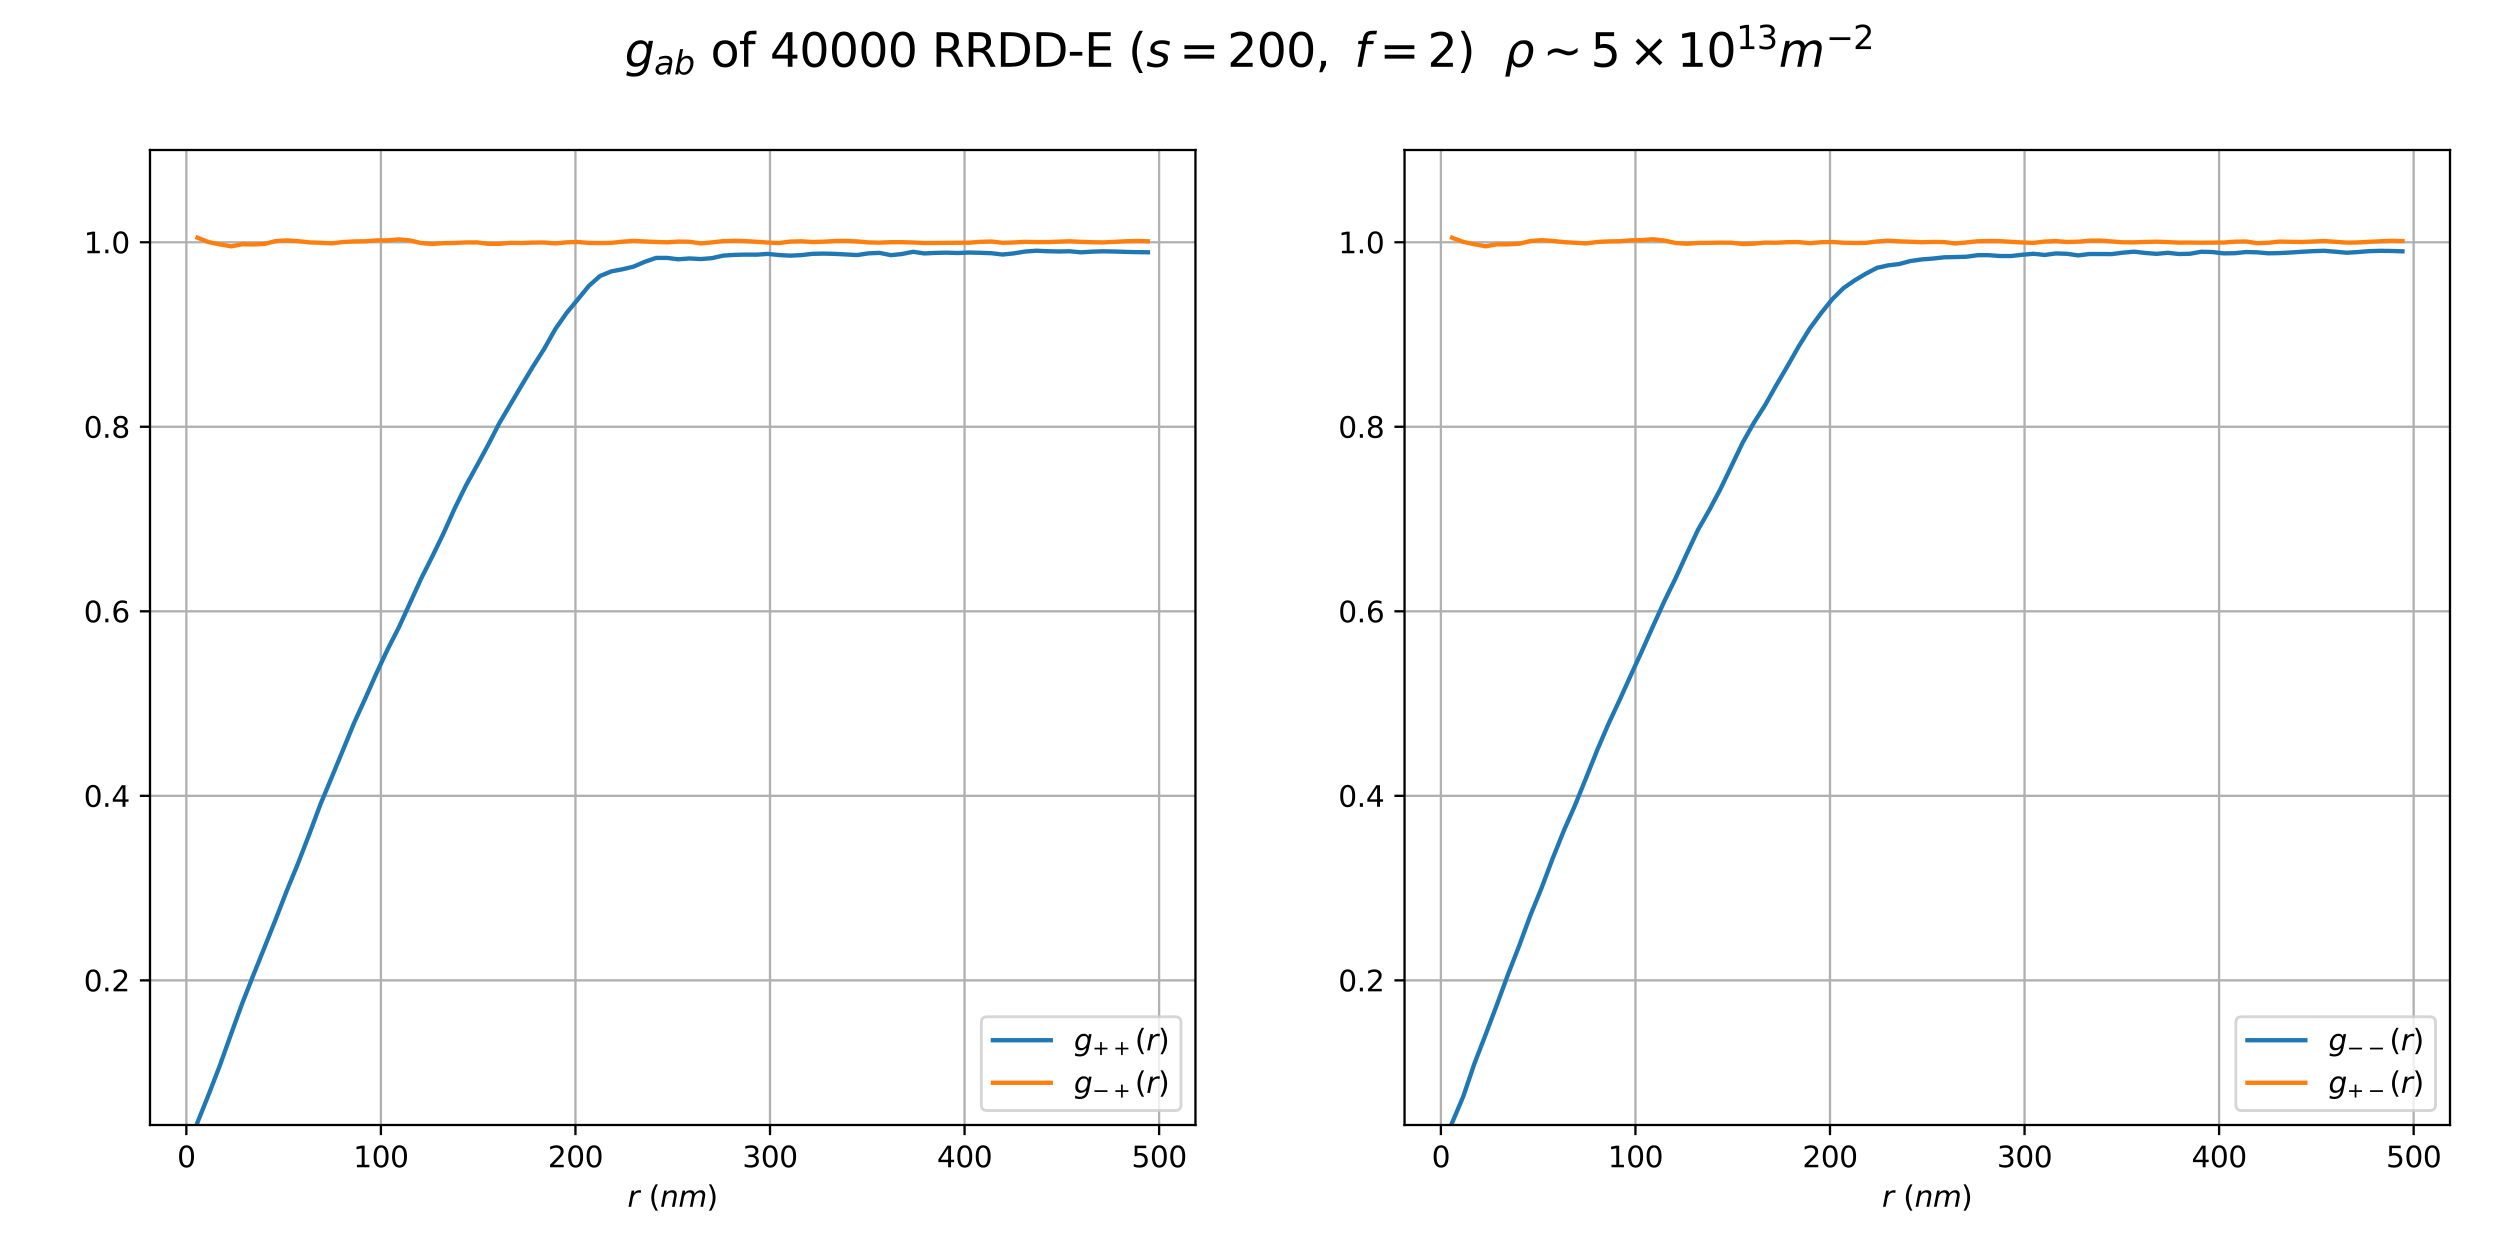 <?xml version="1.0" encoding="utf-8" standalone="no"?>
<!DOCTYPE svg PUBLIC "-//W3C//DTD SVG 1.1//EN"
  "http://www.w3.org/Graphics/SVG/1.1/DTD/svg11.dtd">
<svg height="432pt" version="1.1" viewBox="0 0 864 432" width="864pt" xmlns="http://www.w3.org/2000/svg" xmlns:xlink="http://www.w3.org/1999/xlink">
 <defs>
  <style type="text/css">*{stroke-linecap:butt;stroke-linejoin:round;}</style>
 </defs>
 <g id="figure_1">
  <g id="patch_1">
   <path d="M 0 432 
L 864 432 
L 864 0 
L 0 0 
z
" style="fill:#ffffff;"/>
  </g>
  <g id="axes_1">
   <g id="patch_2">
    <path d="M 51.84 388.8 
L 413.149 388.8 
L 413.149 51.84 
L 51.84 51.84 
z
" style="fill:#ffffff;"/>
   </g>
   <g id="matplotlib.axis_1">
    <g id="xtick_1">
     <g id="line2d_1">
      <path clip-path="url(#paebab3ffb6)" d="M 64.399 388.8 
L 64.399 51.84 
" style="fill:none;stroke:#b0b0b0;stroke-linecap:square;stroke-width:0.8;"/>
     </g>
     <g id="line2d_2">
      <defs>
       <path d="M 0 0 
L 0 3.5 
" id="m766a54a6ac" style="stroke:#000000;stroke-width:0.8;"/>
      </defs>
      <g>
       <use style="stroke:#000000;stroke-width:0.8;" x="64.399" xlink:href="#m766a54a6ac" y="388.8"/>
      </g>
     </g>
     <g id="text_1">
      <!-- 0 -->
      <g transform="translate(61.218 403.398)scale(0.1 -0.1)">
       <defs>
        <path d="M 2034 4250 
Q 1547 4250 1301 3770 
Q 1056 3291 1056 2328 
Q 1056 1369 1301 889 
Q 1547 409 2034 409 
Q 2525 409 2770 889 
Q 3016 1369 3016 2328 
Q 3016 3291 2770 3770 
Q 2525 4250 2034 4250 
z
M 2034 4750 
Q 2819 4750 3233 4129 
Q 3647 3509 3647 2328 
Q 3647 1150 3233 529 
Q 2819 -91 2034 -91 
Q 1250 -91 836 529 
Q 422 1150 422 2328 
Q 422 3509 836 4129 
Q 1250 4750 2034 4750 
z
" id="DejaVuSans-30" transform="scale(0.016)"/>
       </defs>
       <use xlink:href="#DejaVuSans-30"/>
      </g>
     </g>
    </g>
    <g id="xtick_2">
     <g id="line2d_3">
      <path clip-path="url(#paebab3ffb6)" d="M 131.637 388.8 
L 131.637 51.84 
" style="fill:none;stroke:#b0b0b0;stroke-linecap:square;stroke-width:0.8;"/>
     </g>
     <g id="line2d_4">
      <g>
       <use style="stroke:#000000;stroke-width:0.8;" x="131.637" xlink:href="#m766a54a6ac" y="388.8"/>
      </g>
     </g>
     <g id="text_2">
      <!-- 100 -->
      <g transform="translate(122.093 403.398)scale(0.1 -0.1)">
       <defs>
        <path d="M 794 531 
L 1825 531 
L 1825 4091 
L 703 3866 
L 703 4441 
L 1819 4666 
L 2450 4666 
L 2450 531 
L 3481 531 
L 3481 0 
L 794 0 
L 794 531 
z
" id="DejaVuSans-31" transform="scale(0.016)"/>
       </defs>
       <use xlink:href="#DejaVuSans-31"/>
       <use x="63.623" xlink:href="#DejaVuSans-30"/>
       <use x="127.246" xlink:href="#DejaVuSans-30"/>
      </g>
     </g>
    </g>
    <g id="xtick_3">
     <g id="line2d_5">
      <path clip-path="url(#paebab3ffb6)" d="M 198.875 388.8 
L 198.875 51.84 
" style="fill:none;stroke:#b0b0b0;stroke-linecap:square;stroke-width:0.8;"/>
     </g>
     <g id="line2d_6">
      <g>
       <use style="stroke:#000000;stroke-width:0.8;" x="198.875" xlink:href="#m766a54a6ac" y="388.8"/>
      </g>
     </g>
     <g id="text_3">
      <!-- 200 -->
      <g transform="translate(189.332 403.398)scale(0.1 -0.1)">
       <defs>
        <path d="M 1228 531 
L 3431 531 
L 3431 0 
L 469 0 
L 469 531 
Q 828 903 1448 1529 
Q 2069 2156 2228 2338 
Q 2531 2678 2651 2914 
Q 2772 3150 2772 3378 
Q 2772 3750 2511 3984 
Q 2250 4219 1831 4219 
Q 1534 4219 1204 4116 
Q 875 4013 500 3803 
L 500 4441 
Q 881 4594 1212 4672 
Q 1544 4750 1819 4750 
Q 2544 4750 2975 4387 
Q 3406 4025 3406 3419 
Q 3406 3131 3298 2873 
Q 3191 2616 2906 2266 
Q 2828 2175 2409 1742 
Q 1991 1309 1228 531 
z
" id="DejaVuSans-32" transform="scale(0.016)"/>
       </defs>
       <use xlink:href="#DejaVuSans-32"/>
       <use x="63.623" xlink:href="#DejaVuSans-30"/>
       <use x="127.246" xlink:href="#DejaVuSans-30"/>
      </g>
     </g>
    </g>
    <g id="xtick_4">
     <g id="line2d_7">
      <path clip-path="url(#paebab3ffb6)" d="M 266.114 388.8 
L 266.114 51.84 
" style="fill:none;stroke:#b0b0b0;stroke-linecap:square;stroke-width:0.8;"/>
     </g>
     <g id="line2d_8">
      <g>
       <use style="stroke:#000000;stroke-width:0.8;" x="266.114" xlink:href="#m766a54a6ac" y="388.8"/>
      </g>
     </g>
     <g id="text_4">
      <!-- 300 -->
      <g transform="translate(256.57 403.398)scale(0.1 -0.1)">
       <defs>
        <path d="M 2597 2516 
Q 3050 2419 3304 2112 
Q 3559 1806 3559 1356 
Q 3559 666 3084 287 
Q 2609 -91 1734 -91 
Q 1441 -91 1130 -33 
Q 819 25 488 141 
L 488 750 
Q 750 597 1062 519 
Q 1375 441 1716 441 
Q 2309 441 2620 675 
Q 2931 909 2931 1356 
Q 2931 1769 2642 2001 
Q 2353 2234 1838 2234 
L 1294 2234 
L 1294 2753 
L 1863 2753 
Q 2328 2753 2575 2939 
Q 2822 3125 2822 3475 
Q 2822 3834 2567 4026 
Q 2313 4219 1838 4219 
Q 1578 4219 1281 4162 
Q 984 4106 628 3988 
L 628 4550 
Q 988 4650 1302 4700 
Q 1616 4750 1894 4750 
Q 2613 4750 3031 4423 
Q 3450 4097 3450 3541 
Q 3450 3153 3228 2886 
Q 3006 2619 2597 2516 
z
" id="DejaVuSans-33" transform="scale(0.016)"/>
       </defs>
       <use xlink:href="#DejaVuSans-33"/>
       <use x="63.623" xlink:href="#DejaVuSans-30"/>
       <use x="127.246" xlink:href="#DejaVuSans-30"/>
      </g>
     </g>
    </g>
    <g id="xtick_5">
     <g id="line2d_9">
      <path clip-path="url(#paebab3ffb6)" d="M 333.352 388.8 
L 333.352 51.84 
" style="fill:none;stroke:#b0b0b0;stroke-linecap:square;stroke-width:0.8;"/>
     </g>
     <g id="line2d_10">
      <g>
       <use style="stroke:#000000;stroke-width:0.8;" x="333.352" xlink:href="#m766a54a6ac" y="388.8"/>
      </g>
     </g>
     <g id="text_5">
      <!-- 400 -->
      <g transform="translate(323.808 403.398)scale(0.1 -0.1)">
       <defs>
        <path d="M 2419 4116 
L 825 1625 
L 2419 1625 
L 2419 4116 
z
M 2253 4666 
L 3047 4666 
L 3047 1625 
L 3713 1625 
L 3713 1100 
L 3047 1100 
L 3047 0 
L 2419 0 
L 2419 1100 
L 313 1100 
L 313 1709 
L 2253 4666 
z
" id="DejaVuSans-34" transform="scale(0.016)"/>
       </defs>
       <use xlink:href="#DejaVuSans-34"/>
       <use x="63.623" xlink:href="#DejaVuSans-30"/>
       <use x="127.246" xlink:href="#DejaVuSans-30"/>
      </g>
     </g>
    </g>
    <g id="xtick_6">
     <g id="line2d_11">
      <path clip-path="url(#paebab3ffb6)" d="M 400.59 388.8 
L 400.59 51.84 
" style="fill:none;stroke:#b0b0b0;stroke-linecap:square;stroke-width:0.8;"/>
     </g>
     <g id="line2d_12">
      <g>
       <use style="stroke:#000000;stroke-width:0.8;" x="400.59" xlink:href="#m766a54a6ac" y="388.8"/>
      </g>
     </g>
     <g id="text_6">
      <!-- 500 -->
      <g transform="translate(391.046 403.398)scale(0.1 -0.1)">
       <defs>
        <path d="M 691 4666 
L 3169 4666 
L 3169 4134 
L 1269 4134 
L 1269 2991 
Q 1406 3038 1543 3061 
Q 1681 3084 1819 3084 
Q 2600 3084 3056 2656 
Q 3513 2228 3513 1497 
Q 3513 744 3044 326 
Q 2575 -91 1722 -91 
Q 1428 -91 1123 -41 
Q 819 9 494 109 
L 494 744 
Q 775 591 1075 516 
Q 1375 441 1709 441 
Q 2250 441 2565 725 
Q 2881 1009 2881 1497 
Q 2881 1984 2565 2268 
Q 2250 2553 1709 2553 
Q 1456 2553 1204 2497 
Q 953 2441 691 2322 
L 691 4666 
z
" id="DejaVuSans-35" transform="scale(0.016)"/>
       </defs>
       <use xlink:href="#DejaVuSans-35"/>
       <use x="63.623" xlink:href="#DejaVuSans-30"/>
       <use x="127.246" xlink:href="#DejaVuSans-30"/>
      </g>
     </g>
    </g>
    <g id="text_7">
     <!-- $r \ (nm)$ -->
     <g transform="translate(216.845 417.077)scale(0.1 -0.1)">
      <defs>
       <path d="M 2853 2969 
Q 2766 3016 2653 3041 
Q 2541 3066 2413 3066 
Q 1953 3066 1609 2717 
Q 1266 2369 1153 1784 
L 800 0 
L 225 0 
L 909 3500 
L 1484 3500 
L 1375 2956 
Q 1603 3259 1920 3421 
Q 2238 3584 2597 3584 
Q 2691 3584 2781 3573 
Q 2872 3563 2963 3538 
L 2853 2969 
z
" id="DejaVuSans-Oblique-72" transform="scale(0.016)"/>
       <path d="M 1984 4856 
Q 1566 4138 1362 3434 
Q 1159 2731 1159 2009 
Q 1159 1288 1364 580 
Q 1569 -128 1984 -844 
L 1484 -844 
Q 1016 -109 783 600 
Q 550 1309 550 2009 
Q 550 2706 781 3412 
Q 1013 4119 1484 4856 
L 1984 4856 
z
" id="DejaVuSans-28" transform="scale(0.016)"/>
       <path d="M 3566 2113 
L 3156 0 
L 2578 0 
L 2988 2091 
Q 3016 2238 3031 2350 
Q 3047 2463 3047 2528 
Q 3047 2791 2881 2937 
Q 2716 3084 2419 3084 
Q 1956 3084 1622 2776 
Q 1288 2469 1184 1941 
L 800 0 
L 225 0 
L 903 3500 
L 1478 3500 
L 1363 2950 
Q 1603 3253 1940 3418 
Q 2278 3584 2650 3584 
Q 3113 3584 3367 3334 
Q 3622 3084 3622 2631 
Q 3622 2519 3608 2391 
Q 3594 2263 3566 2113 
z
" id="DejaVuSans-Oblique-6e" transform="scale(0.016)"/>
       <path d="M 5747 2113 
L 5338 0 
L 4763 0 
L 5166 2094 
Q 5191 2228 5203 2325 
Q 5216 2422 5216 2491 
Q 5216 2772 5059 2928 
Q 4903 3084 4622 3084 
Q 4203 3084 3875 2770 
Q 3547 2456 3450 1953 
L 3066 0 
L 2491 0 
L 2900 2094 
Q 2925 2209 2937 2307 
Q 2950 2406 2950 2484 
Q 2950 2769 2794 2926 
Q 2638 3084 2363 3084 
Q 1938 3084 1609 2770 
Q 1281 2456 1184 1953 
L 800 0 
L 225 0 
L 909 3500 
L 1484 3500 
L 1375 2956 
Q 1609 3263 1923 3423 
Q 2238 3584 2597 3584 
Q 2978 3584 3223 3384 
Q 3469 3184 3519 2828 
Q 3781 3197 4126 3390 
Q 4472 3584 4856 3584 
Q 5306 3584 5551 3325 
Q 5797 3066 5797 2591 
Q 5797 2488 5784 2364 
Q 5772 2241 5747 2113 
z
" id="DejaVuSans-Oblique-6d" transform="scale(0.016)"/>
       <path d="M 513 4856 
L 1013 4856 
Q 1481 4119 1714 3412 
Q 1947 2706 1947 2009 
Q 1947 1309 1714 600 
Q 1481 -109 1013 -844 
L 513 -844 
Q 928 -128 1133 580 
Q 1338 1288 1338 2009 
Q 1338 2731 1133 3434 
Q 928 4138 513 4856 
z
" id="DejaVuSans-29" transform="scale(0.016)"/>
      </defs>
      <use transform="translate(0 0.125)" xlink:href="#DejaVuSans-Oblique-72"/>
      <use transform="translate(73.584 0.125)" xlink:href="#DejaVuSans-28"/>
      <use transform="translate(112.597 0.125)" xlink:href="#DejaVuSans-Oblique-6e"/>
      <use transform="translate(175.976 0.125)" xlink:href="#DejaVuSans-Oblique-6d"/>
      <use transform="translate(273.388 0.125)" xlink:href="#DejaVuSans-29"/>
     </g>
    </g>
   </g>
   <g id="matplotlib.axis_2">
    <g id="ytick_1">
     <g id="line2d_13">
      <path clip-path="url(#paebab3ffb6)" d="M 51.84 338.811 
L 413.149 338.811 
" style="fill:none;stroke:#b0b0b0;stroke-linecap:square;stroke-width:0.8;"/>
     </g>
     <g id="line2d_14">
      <defs>
       <path d="M 0 0 
L -3.5 0 
" id="md5ce9a9e9b" style="stroke:#000000;stroke-width:0.8;"/>
      </defs>
      <g>
       <use style="stroke:#000000;stroke-width:0.8;" x="51.84" xlink:href="#md5ce9a9e9b" y="338.811"/>
      </g>
     </g>
     <g id="text_8">
      <!-- 0.2 -->
      <g transform="translate(28.937 342.61)scale(0.1 -0.1)">
       <defs>
        <path d="M 684 794 
L 1344 794 
L 1344 0 
L 684 0 
L 684 794 
z
" id="DejaVuSans-2e" transform="scale(0.016)"/>
       </defs>
       <use xlink:href="#DejaVuSans-30"/>
       <use x="63.623" xlink:href="#DejaVuSans-2e"/>
       <use x="95.41" xlink:href="#DejaVuSans-32"/>
      </g>
     </g>
    </g>
    <g id="ytick_2">
     <g id="line2d_15">
      <path clip-path="url(#paebab3ffb6)" d="M 51.84 275.039 
L 413.149 275.039 
" style="fill:none;stroke:#b0b0b0;stroke-linecap:square;stroke-width:0.8;"/>
     </g>
     <g id="line2d_16">
      <g>
       <use style="stroke:#000000;stroke-width:0.8;" x="51.84" xlink:href="#md5ce9a9e9b" y="275.039"/>
      </g>
     </g>
     <g id="text_9">
      <!-- 0.4 -->
      <g transform="translate(28.937 278.839)scale(0.1 -0.1)">
       <use xlink:href="#DejaVuSans-30"/>
       <use x="63.623" xlink:href="#DejaVuSans-2e"/>
       <use x="95.41" xlink:href="#DejaVuSans-34"/>
      </g>
     </g>
    </g>
    <g id="ytick_3">
     <g id="line2d_17">
      <path clip-path="url(#paebab3ffb6)" d="M 51.84 211.268 
L 413.149 211.268 
" style="fill:none;stroke:#b0b0b0;stroke-linecap:square;stroke-width:0.8;"/>
     </g>
     <g id="line2d_18">
      <g>
       <use style="stroke:#000000;stroke-width:0.8;" x="51.84" xlink:href="#md5ce9a9e9b" y="211.268"/>
      </g>
     </g>
     <g id="text_10">
      <!-- 0.6 -->
      <g transform="translate(28.937 215.067)scale(0.1 -0.1)">
       <defs>
        <path d="M 2113 2584 
Q 1688 2584 1439 2293 
Q 1191 2003 1191 1497 
Q 1191 994 1439 701 
Q 1688 409 2113 409 
Q 2538 409 2786 701 
Q 3034 994 3034 1497 
Q 3034 2003 2786 2293 
Q 2538 2584 2113 2584 
z
M 3366 4563 
L 3366 3988 
Q 3128 4100 2886 4159 
Q 2644 4219 2406 4219 
Q 1781 4219 1451 3797 
Q 1122 3375 1075 2522 
Q 1259 2794 1537 2939 
Q 1816 3084 2150 3084 
Q 2853 3084 3261 2657 
Q 3669 2231 3669 1497 
Q 3669 778 3244 343 
Q 2819 -91 2113 -91 
Q 1303 -91 875 529 
Q 447 1150 447 2328 
Q 447 3434 972 4092 
Q 1497 4750 2381 4750 
Q 2619 4750 2861 4703 
Q 3103 4656 3366 4563 
z
" id="DejaVuSans-36" transform="scale(0.016)"/>
       </defs>
       <use xlink:href="#DejaVuSans-30"/>
       <use x="63.623" xlink:href="#DejaVuSans-2e"/>
       <use x="95.41" xlink:href="#DejaVuSans-36"/>
      </g>
     </g>
    </g>
    <g id="ytick_4">
     <g id="line2d_19">
      <path clip-path="url(#paebab3ffb6)" d="M 51.84 147.497 
L 413.149 147.497 
" style="fill:none;stroke:#b0b0b0;stroke-linecap:square;stroke-width:0.8;"/>
     </g>
     <g id="line2d_20">
      <g>
       <use style="stroke:#000000;stroke-width:0.8;" x="51.84" xlink:href="#md5ce9a9e9b" y="147.497"/>
      </g>
     </g>
     <g id="text_11">
      <!-- 0.8 -->
      <g transform="translate(28.937 151.296)scale(0.1 -0.1)">
       <defs>
        <path d="M 2034 2216 
Q 1584 2216 1326 1975 
Q 1069 1734 1069 1313 
Q 1069 891 1326 650 
Q 1584 409 2034 409 
Q 2484 409 2743 651 
Q 3003 894 3003 1313 
Q 3003 1734 2745 1975 
Q 2488 2216 2034 2216 
z
M 1403 2484 
Q 997 2584 770 2862 
Q 544 3141 544 3541 
Q 544 4100 942 4425 
Q 1341 4750 2034 4750 
Q 2731 4750 3128 4425 
Q 3525 4100 3525 3541 
Q 3525 3141 3298 2862 
Q 3072 2584 2669 2484 
Q 3125 2378 3379 2068 
Q 3634 1759 3634 1313 
Q 3634 634 3220 271 
Q 2806 -91 2034 -91 
Q 1263 -91 848 271 
Q 434 634 434 1313 
Q 434 1759 690 2068 
Q 947 2378 1403 2484 
z
M 1172 3481 
Q 1172 3119 1398 2916 
Q 1625 2713 2034 2713 
Q 2441 2713 2670 2916 
Q 2900 3119 2900 3481 
Q 2900 3844 2670 4047 
Q 2441 4250 2034 4250 
Q 1625 4250 1398 4047 
Q 1172 3844 1172 3481 
z
" id="DejaVuSans-38" transform="scale(0.016)"/>
       </defs>
       <use xlink:href="#DejaVuSans-30"/>
       <use x="63.623" xlink:href="#DejaVuSans-2e"/>
       <use x="95.41" xlink:href="#DejaVuSans-38"/>
      </g>
     </g>
    </g>
    <g id="ytick_5">
     <g id="line2d_21">
      <path clip-path="url(#paebab3ffb6)" d="M 51.84 83.726 
L 413.149 83.726 
" style="fill:none;stroke:#b0b0b0;stroke-linecap:square;stroke-width:0.8;"/>
     </g>
     <g id="line2d_22">
      <g>
       <use style="stroke:#000000;stroke-width:0.8;" x="51.84" xlink:href="#md5ce9a9e9b" y="83.726"/>
      </g>
     </g>
     <g id="text_12">
      <!-- 1.0 -->
      <g transform="translate(28.937 87.525)scale(0.1 -0.1)">
       <use xlink:href="#DejaVuSans-31"/>
       <use x="63.623" xlink:href="#DejaVuSans-2e"/>
       <use x="95.41" xlink:href="#DejaVuSans-30"/>
      </g>
     </g>
    </g>
   </g>
   <g id="line2d_23">
    <path clip-path="url(#paebab3ffb6)" d="M 68.263 387.862 
L 72.127 378.243 
L 75.992 368.218 
L 79.856 357.364 
L 83.72 346.74 
L 87.584 336.926 
L 91.449 327.328 
L 95.313 317.631 
L 99.177 307.678 
L 103.042 298.277 
L 106.906 288.241 
L 110.77 277.902 
L 114.634 268.642 
L 118.499 259.297 
L 122.363 249.878 
L 126.227 241.418 
L 130.091 232.688 
L 133.956 224.426 
L 137.82 216.869 
L 141.684 208.429 
L 145.549 199.965 
L 149.413 192.296 
L 153.277 184.331 
L 157.141 175.704 
L 161.006 167.84 
L 164.87 160.826 
L 168.734 153.699 
L 172.598 146.193 
L 176.463 139.641 
L 180.327 133.102 
L 184.191 126.672 
L 188.055 120.591 
L 191.92 113.728 
L 195.784 108.194 
L 199.648 103.531 
L 203.513 98.794 
L 207.377 95.386 
L 211.241 93.798 
L 215.105 93.062 
L 218.97 92.139 
L 222.834 90.478 
L 226.698 89.14 
L 230.562 89.138 
L 234.427 89.608 
L 238.291 89.317 
L 242.155 89.529 
L 246.019 89.222 
L 249.884 88.346 
L 253.748 88.089 
L 257.612 87.989 
L 261.477 88.015 
L 265.341 87.748 
L 269.205 88.145 
L 273.069 88.352 
L 276.934 88.165 
L 280.798 87.726 
L 284.662 87.645 
L 288.526 87.741 
L 292.391 87.94 
L 296.255 88.148 
L 300.119 87.564 
L 303.984 87.399 
L 307.848 88.182 
L 311.712 87.791 
L 315.576 87.019 
L 319.441 87.592 
L 323.305 87.402 
L 327.169 87.319 
L 331.033 87.443 
L 334.898 87.274 
L 338.762 87.367 
L 342.626 87.51 
L 346.49 87.964 
L 350.355 87.572 
L 354.219 86.938 
L 358.083 86.646 
L 361.948 86.823 
L 365.812 86.912 
L 369.676 86.84 
L 373.54 87.201 
L 377.405 86.972 
L 381.269 86.853 
L 385.133 86.926 
L 388.997 87.055 
L 392.862 87.139 
L 396.726 87.187 
" style="fill:none;stroke:#1f77b4;stroke-linecap:square;stroke-width:1.5;"/>
   </g>
   <g id="line2d_24">
    <path clip-path="url(#paebab3ffb6)" d="M 68.263 82.155 
L 72.127 83.681 
L 75.992 84.466 
L 79.856 85.136 
L 83.72 84.407 
L 87.584 84.485 
L 91.449 84.284 
L 95.313 83.325 
L 99.177 83.081 
L 103.042 83.346 
L 106.906 83.767 
L 110.77 83.892 
L 114.634 84.105 
L 118.499 83.655 
L 122.363 83.437 
L 126.227 83.384 
L 130.091 83.076 
L 133.956 83.057 
L 137.82 82.742 
L 141.684 83.089 
L 145.549 84.006 
L 149.413 84.317 
L 153.277 84.036 
L 157.141 83.959 
L 161.006 83.791 
L 164.87 83.772 
L 168.734 84.275 
L 172.598 84.268 
L 176.463 83.921 
L 180.327 83.992 
L 184.191 83.835 
L 188.055 83.798 
L 191.92 84.127 
L 195.784 83.755 
L 199.648 83.638 
L 203.513 83.947 
L 207.377 84 
L 211.241 83.934 
L 215.105 83.534 
L 218.97 83.234 
L 222.834 83.448 
L 226.698 83.623 
L 230.562 83.749 
L 234.427 83.488 
L 238.291 83.549 
L 242.155 84.123 
L 246.019 83.77 
L 249.884 83.332 
L 253.748 83.219 
L 257.612 83.316 
L 261.477 83.559 
L 265.341 83.826 
L 269.205 83.999 
L 273.069 83.493 
L 276.934 83.383 
L 280.798 83.657 
L 284.662 83.536 
L 288.526 83.285 
L 292.391 83.25 
L 296.255 83.431 
L 300.119 83.775 
L 303.984 83.857 
L 307.848 83.691 
L 311.712 83.692 
L 315.576 83.814 
L 319.441 83.981 
L 323.305 83.969 
L 327.169 83.932 
L 331.033 83.901 
L 334.898 83.873 
L 338.762 83.588 
L 342.626 83.461 
L 346.49 83.909 
L 350.355 83.792 
L 354.219 83.575 
L 358.083 83.671 
L 361.948 83.676 
L 365.812 83.515 
L 369.676 83.381 
L 373.54 83.586 
L 377.405 83.709 
L 381.269 83.781 
L 385.133 83.582 
L 388.997 83.385 
L 392.862 83.287 
L 396.726 83.386 
" style="fill:none;stroke:#ff7f0e;stroke-linecap:square;stroke-width:1.5;"/>
   </g>
   <g id="patch_3">
    <path d="M 51.84 388.8 
L 51.84 51.84 
" style="fill:none;stroke:#000000;stroke-linecap:square;stroke-linejoin:miter;stroke-width:0.8;"/>
   </g>
   <g id="patch_4">
    <path d="M 413.149 388.8 
L 413.149 51.84 
" style="fill:none;stroke:#000000;stroke-linecap:square;stroke-linejoin:miter;stroke-width:0.8;"/>
   </g>
   <g id="patch_5">
    <path d="M 51.84 388.8 
L 413.149 388.8 
" style="fill:none;stroke:#000000;stroke-linecap:square;stroke-linejoin:miter;stroke-width:0.8;"/>
   </g>
   <g id="patch_6">
    <path d="M 51.84 51.84 
L 413.149 51.84 
" style="fill:none;stroke:#000000;stroke-linecap:square;stroke-linejoin:miter;stroke-width:0.8;"/>
   </g>
   <g id="legend_1">
    <g id="patch_7">
     <path d="M 341.149 383.8 
L 406.149 383.8 
Q 408.149 383.8 408.149 381.8 
L 408.149 353.4 
Q 408.149 351.4 406.149 351.4 
L 341.149 351.4 
Q 339.149 351.4 339.149 353.4 
L 339.149 381.8 
Q 339.149 383.8 341.149 383.8 
z
" style="fill:#ffffff;opacity:0.8;stroke:#cccccc;stroke-linejoin:miter;"/>
    </g>
    <g id="line2d_25">
     <path d="M 343.149 359.5 
L 363.149 359.5 
" style="fill:none;stroke:#1f77b4;stroke-linecap:square;stroke-width:1.5;"/>
    </g>
    <g id="line2d_26"/>
    <g id="text_13">
     <!-- $g_{++}(r)$ -->
     <g transform="translate(371.149 363)scale(0.1 -0.1)">
      <defs>
       <path d="M 3816 3500 
L 3219 434 
Q 3047 -456 2561 -893 
Q 2075 -1331 1253 -1331 
Q 950 -1331 690 -1286 
Q 431 -1241 206 -1147 
L 313 -588 
Q 525 -725 762 -790 
Q 1000 -856 1269 -856 
Q 1816 -856 2167 -557 
Q 2519 -259 2631 300 
L 2681 563 
Q 2441 288 2122 144 
Q 1803 0 1434 0 
Q 903 0 598 351 
Q 294 703 294 1319 
Q 294 1803 478 2267 
Q 663 2731 997 3091 
Q 1219 3328 1514 3456 
Q 1809 3584 2131 3584 
Q 2484 3584 2746 3420 
Q 3009 3256 3138 2956 
L 3238 3500 
L 3816 3500 
z
M 2950 2216 
Q 2950 2641 2750 2872 
Q 2550 3103 2181 3103 
Q 1953 3103 1747 3012 
Q 1541 2922 1394 2759 
Q 1156 2491 1023 2127 
Q 891 1763 891 1375 
Q 891 944 1092 712 
Q 1294 481 1672 481 
Q 2219 481 2584 976 
Q 2950 1472 2950 2216 
z
" id="DejaVuSans-Oblique-67" transform="scale(0.016)"/>
       <path d="M 2944 4013 
L 2944 2272 
L 4684 2272 
L 4684 1741 
L 2944 1741 
L 2944 0 
L 2419 0 
L 2419 1741 
L 678 1741 
L 678 2272 
L 2419 2272 
L 2419 4013 
L 2944 4013 
z
" id="DejaVuSans-2b" transform="scale(0.016)"/>
      </defs>
      <use transform="translate(0 0.125)" xlink:href="#DejaVuSans-Oblique-67"/>
      <use transform="translate(63.477 -16.281)scale(0.7)" xlink:href="#DejaVuSans-2b"/>
      <use transform="translate(135.767 -16.281)scale(0.7)" xlink:href="#DejaVuSans-2b"/>
      <use transform="translate(210.791 0.125)" xlink:href="#DejaVuSans-28"/>
      <use transform="translate(249.805 0.125)" xlink:href="#DejaVuSans-Oblique-72"/>
      <use transform="translate(290.918 0.125)" xlink:href="#DejaVuSans-29"/>
     </g>
    </g>
    <g id="line2d_27">
     <path d="M 343.149 374.2 
L 363.149 374.2 
" style="fill:none;stroke:#ff7f0e;stroke-linecap:square;stroke-width:1.5;"/>
    </g>
    <g id="line2d_28"/>
    <g id="text_14">
     <!-- $g_{-+}(r)$ -->
     <g transform="translate(371.149 377.7)scale(0.1 -0.1)">
      <defs>
       <path d="M 678 2272 
L 4684 2272 
L 4684 1741 
L 678 1741 
L 678 2272 
z
" id="DejaVuSans-2212" transform="scale(0.016)"/>
      </defs>
      <use transform="translate(0 0.125)" xlink:href="#DejaVuSans-Oblique-67"/>
      <use transform="translate(63.477 -16.281)scale(0.7)" xlink:href="#DejaVuSans-2212"/>
      <use transform="translate(135.767 -16.281)scale(0.7)" xlink:href="#DejaVuSans-2b"/>
      <use transform="translate(210.791 0.125)" xlink:href="#DejaVuSans-28"/>
      <use transform="translate(249.805 0.125)" xlink:href="#DejaVuSans-Oblique-72"/>
      <use transform="translate(290.918 0.125)" xlink:href="#DejaVuSans-29"/>
     </g>
    </g>
   </g>
  </g>
  <g id="axes_2">
   <g id="patch_8">
    <path d="M 485.411 388.8 
L 846.72 388.8 
L 846.72 51.84 
L 485.411 51.84 
z
" style="fill:#ffffff;"/>
   </g>
   <g id="matplotlib.axis_3">
    <g id="xtick_7">
     <g id="line2d_29">
      <path clip-path="url(#pbbc678dd4d)" d="M 497.97 388.8 
L 497.97 51.84 
" style="fill:none;stroke:#b0b0b0;stroke-linecap:square;stroke-width:0.8;"/>
     </g>
     <g id="line2d_30">
      <g>
       <use style="stroke:#000000;stroke-width:0.8;" x="497.97" xlink:href="#m766a54a6ac" y="388.8"/>
      </g>
     </g>
     <g id="text_15">
      <!-- 0 -->
      <g transform="translate(494.789 403.398)scale(0.1 -0.1)">
       <use xlink:href="#DejaVuSans-30"/>
      </g>
     </g>
    </g>
    <g id="xtick_8">
     <g id="line2d_31">
      <path clip-path="url(#pbbc678dd4d)" d="M 565.208 388.8 
L 565.208 51.84 
" style="fill:none;stroke:#b0b0b0;stroke-linecap:square;stroke-width:0.8;"/>
     </g>
     <g id="line2d_32">
      <g>
       <use style="stroke:#000000;stroke-width:0.8;" x="565.208" xlink:href="#m766a54a6ac" y="388.8"/>
      </g>
     </g>
     <g id="text_16">
      <!-- 100 -->
      <g transform="translate(555.664 403.398)scale(0.1 -0.1)">
       <use xlink:href="#DejaVuSans-31"/>
       <use x="63.623" xlink:href="#DejaVuSans-30"/>
       <use x="127.246" xlink:href="#DejaVuSans-30"/>
      </g>
     </g>
    </g>
    <g id="xtick_9">
     <g id="line2d_33">
      <path clip-path="url(#pbbc678dd4d)" d="M 632.446 388.8 
L 632.446 51.84 
" style="fill:none;stroke:#b0b0b0;stroke-linecap:square;stroke-width:0.8;"/>
     </g>
     <g id="line2d_34">
      <g>
       <use style="stroke:#000000;stroke-width:0.8;" x="632.446" xlink:href="#m766a54a6ac" y="388.8"/>
      </g>
     </g>
     <g id="text_17">
      <!-- 200 -->
      <g transform="translate(622.903 403.398)scale(0.1 -0.1)">
       <use xlink:href="#DejaVuSans-32"/>
       <use x="63.623" xlink:href="#DejaVuSans-30"/>
       <use x="127.246" xlink:href="#DejaVuSans-30"/>
      </g>
     </g>
    </g>
    <g id="xtick_10">
     <g id="line2d_35">
      <path clip-path="url(#pbbc678dd4d)" d="M 699.685 388.8 
L 699.685 51.84 
" style="fill:none;stroke:#b0b0b0;stroke-linecap:square;stroke-width:0.8;"/>
     </g>
     <g id="line2d_36">
      <g>
       <use style="stroke:#000000;stroke-width:0.8;" x="699.685" xlink:href="#m766a54a6ac" y="388.8"/>
      </g>
     </g>
     <g id="text_18">
      <!-- 300 -->
      <g transform="translate(690.141 403.398)scale(0.1 -0.1)">
       <use xlink:href="#DejaVuSans-33"/>
       <use x="63.623" xlink:href="#DejaVuSans-30"/>
       <use x="127.246" xlink:href="#DejaVuSans-30"/>
      </g>
     </g>
    </g>
    <g id="xtick_11">
     <g id="line2d_37">
      <path clip-path="url(#pbbc678dd4d)" d="M 766.923 388.8 
L 766.923 51.84 
" style="fill:none;stroke:#b0b0b0;stroke-linecap:square;stroke-width:0.8;"/>
     </g>
     <g id="line2d_38">
      <g>
       <use style="stroke:#000000;stroke-width:0.8;" x="766.923" xlink:href="#m766a54a6ac" y="388.8"/>
      </g>
     </g>
     <g id="text_19">
      <!-- 400 -->
      <g transform="translate(757.379 403.398)scale(0.1 -0.1)">
       <use xlink:href="#DejaVuSans-34"/>
       <use x="63.623" xlink:href="#DejaVuSans-30"/>
       <use x="127.246" xlink:href="#DejaVuSans-30"/>
      </g>
     </g>
    </g>
    <g id="xtick_12">
     <g id="line2d_39">
      <path clip-path="url(#pbbc678dd4d)" d="M 834.161 388.8 
L 834.161 51.84 
" style="fill:none;stroke:#b0b0b0;stroke-linecap:square;stroke-width:0.8;"/>
     </g>
     <g id="line2d_40">
      <g>
       <use style="stroke:#000000;stroke-width:0.8;" x="834.161" xlink:href="#m766a54a6ac" y="388.8"/>
      </g>
     </g>
     <g id="text_20">
      <!-- 500 -->
      <g transform="translate(824.617 403.398)scale(0.1 -0.1)">
       <use xlink:href="#DejaVuSans-35"/>
       <use x="63.623" xlink:href="#DejaVuSans-30"/>
       <use x="127.246" xlink:href="#DejaVuSans-30"/>
      </g>
     </g>
    </g>
    <g id="text_21">
     <!-- $r \ (nm)$ -->
     <g transform="translate(650.415 417.077)scale(0.1 -0.1)">
      <use transform="translate(0 0.125)" xlink:href="#DejaVuSans-Oblique-72"/>
      <use transform="translate(73.584 0.125)" xlink:href="#DejaVuSans-28"/>
      <use transform="translate(112.597 0.125)" xlink:href="#DejaVuSans-Oblique-6e"/>
      <use transform="translate(175.976 0.125)" xlink:href="#DejaVuSans-Oblique-6d"/>
      <use transform="translate(273.388 0.125)" xlink:href="#DejaVuSans-29"/>
     </g>
    </g>
   </g>
   <g id="matplotlib.axis_4">
    <g id="ytick_6">
     <g id="line2d_41">
      <path clip-path="url(#pbbc678dd4d)" d="M 485.411 338.811 
L 846.72 338.811 
" style="fill:none;stroke:#b0b0b0;stroke-linecap:square;stroke-width:0.8;"/>
     </g>
     <g id="line2d_42">
      <g>
       <use style="stroke:#000000;stroke-width:0.8;" x="485.411" xlink:href="#md5ce9a9e9b" y="338.811"/>
      </g>
     </g>
     <g id="text_22">
      <!-- 0.2 -->
      <g transform="translate(462.508 342.61)scale(0.1 -0.1)">
       <use xlink:href="#DejaVuSans-30"/>
       <use x="63.623" xlink:href="#DejaVuSans-2e"/>
       <use x="95.41" xlink:href="#DejaVuSans-32"/>
      </g>
     </g>
    </g>
    <g id="ytick_7">
     <g id="line2d_43">
      <path clip-path="url(#pbbc678dd4d)" d="M 485.411 275.039 
L 846.72 275.039 
" style="fill:none;stroke:#b0b0b0;stroke-linecap:square;stroke-width:0.8;"/>
     </g>
     <g id="line2d_44">
      <g>
       <use style="stroke:#000000;stroke-width:0.8;" x="485.411" xlink:href="#md5ce9a9e9b" y="275.039"/>
      </g>
     </g>
     <g id="text_23">
      <!-- 0.4 -->
      <g transform="translate(462.508 278.839)scale(0.1 -0.1)">
       <use xlink:href="#DejaVuSans-30"/>
       <use x="63.623" xlink:href="#DejaVuSans-2e"/>
       <use x="95.41" xlink:href="#DejaVuSans-34"/>
      </g>
     </g>
    </g>
    <g id="ytick_8">
     <g id="line2d_45">
      <path clip-path="url(#pbbc678dd4d)" d="M 485.411 211.268 
L 846.72 211.268 
" style="fill:none;stroke:#b0b0b0;stroke-linecap:square;stroke-width:0.8;"/>
     </g>
     <g id="line2d_46">
      <g>
       <use style="stroke:#000000;stroke-width:0.8;" x="485.411" xlink:href="#md5ce9a9e9b" y="211.268"/>
      </g>
     </g>
     <g id="text_24">
      <!-- 0.6 -->
      <g transform="translate(462.508 215.067)scale(0.1 -0.1)">
       <use xlink:href="#DejaVuSans-30"/>
       <use x="63.623" xlink:href="#DejaVuSans-2e"/>
       <use x="95.41" xlink:href="#DejaVuSans-36"/>
      </g>
     </g>
    </g>
    <g id="ytick_9">
     <g id="line2d_47">
      <path clip-path="url(#pbbc678dd4d)" d="M 485.411 147.497 
L 846.72 147.497 
" style="fill:none;stroke:#b0b0b0;stroke-linecap:square;stroke-width:0.8;"/>
     </g>
     <g id="line2d_48">
      <g>
       <use style="stroke:#000000;stroke-width:0.8;" x="485.411" xlink:href="#md5ce9a9e9b" y="147.497"/>
      </g>
     </g>
     <g id="text_25">
      <!-- 0.8 -->
      <g transform="translate(462.508 151.296)scale(0.1 -0.1)">
       <use xlink:href="#DejaVuSans-30"/>
       <use x="63.623" xlink:href="#DejaVuSans-2e"/>
       <use x="95.41" xlink:href="#DejaVuSans-38"/>
      </g>
     </g>
    </g>
    <g id="ytick_10">
     <g id="line2d_49">
      <path clip-path="url(#pbbc678dd4d)" d="M 485.411 83.726 
L 846.72 83.726 
" style="fill:none;stroke:#b0b0b0;stroke-linecap:square;stroke-width:0.8;"/>
     </g>
     <g id="line2d_50">
      <g>
       <use style="stroke:#000000;stroke-width:0.8;" x="485.411" xlink:href="#md5ce9a9e9b" y="83.726"/>
      </g>
     </g>
     <g id="text_26">
      <!-- 1.0 -->
      <g transform="translate(462.508 87.525)scale(0.1 -0.1)">
       <use xlink:href="#DejaVuSans-31"/>
       <use x="63.623" xlink:href="#DejaVuSans-2e"/>
       <use x="95.41" xlink:href="#DejaVuSans-30"/>
      </g>
     </g>
    </g>
   </g>
   <g id="line2d_51">
    <path clip-path="url(#pbbc678dd4d)" d="M 501.834 388.075 
L 505.698 378.953 
L 509.563 367.563 
L 513.427 357.57 
L 517.291 347.319 
L 521.155 336.812 
L 525.02 326.884 
L 528.884 316.379 
L 532.748 306.932 
L 536.612 296.655 
L 540.477 287.045 
L 544.341 278.262 
L 548.205 268.71 
L 552.07 259.053 
L 555.934 250.076 
L 559.798 241.796 
L 563.662 233.239 
L 567.527 224.835 
L 571.391 216.163 
L 575.255 207.668 
L 579.119 199.767 
L 582.984 191.3 
L 586.848 183.076 
L 590.712 176.296 
L 594.576 169.036 
L 598.441 160.963 
L 602.305 152.897 
L 606.169 146.055 
L 610.034 139.971 
L 613.898 133.097 
L 617.762 126.513 
L 621.626 119.721 
L 625.491 113.476 
L 629.355 108.231 
L 633.219 103.422 
L 637.083 99.585 
L 640.948 96.915 
L 644.812 94.597 
L 648.676 92.574 
L 652.541 91.706 
L 656.405 91.241 
L 660.269 90.204 
L 664.133 89.656 
L 667.998 89.36 
L 671.862 88.93 
L 675.726 88.834 
L 679.59 88.736 
L 683.455 88.195 
L 687.319 88.193 
L 691.183 88.477 
L 695.047 88.478 
L 698.912 88.048 
L 702.776 87.704 
L 706.64 88.105 
L 710.505 87.592 
L 714.369 87.718 
L 718.233 88.264 
L 722.097 87.788 
L 725.962 87.793 
L 729.826 87.813 
L 733.69 87.323 
L 737.554 86.979 
L 741.419 87.425 
L 745.283 87.734 
L 749.147 87.368 
L 753.011 87.787 
L 756.876 87.7 
L 760.74 87.005 
L 764.604 87.104 
L 768.469 87.566 
L 772.333 87.505 
L 776.197 87.105 
L 780.061 87.2 
L 783.926 87.543 
L 787.79 87.47 
L 791.654 87.258 
L 795.518 87.015 
L 799.383 86.8 
L 803.247 86.674 
L 807.111 86.992 
L 810.976 87.344 
L 814.84 87.114 
L 818.704 86.8 
L 822.568 86.686 
L 826.433 86.731 
L 830.297 86.859 
" style="fill:none;stroke:#1f77b4;stroke-linecap:square;stroke-width:1.5;"/>
   </g>
   <g id="line2d_52">
    <path clip-path="url(#pbbc678dd4d)" d="M 501.834 82.171 
L 505.698 83.585 
L 509.563 84.42 
L 513.427 85.12 
L 517.291 84.445 
L 521.155 84.442 
L 525.02 84.246 
L 528.884 83.308 
L 532.748 82.99 
L 536.612 83.26 
L 540.477 83.681 
L 544.341 83.889 
L 548.205 84.13 
L 552.07 83.625 
L 555.934 83.424 
L 559.798 83.368 
L 563.662 83.049 
L 567.527 82.973 
L 571.391 82.688 
L 575.255 83.133 
L 579.119 83.981 
L 582.984 84.249 
L 586.848 83.96 
L 590.712 83.934 
L 594.576 83.857 
L 598.441 83.887 
L 602.305 84.339 
L 606.169 84.218 
L 610.034 83.845 
L 613.898 83.885 
L 617.762 83.69 
L 621.626 83.674 
L 625.491 84.045 
L 629.355 83.713 
L 633.219 83.643 
L 637.083 83.883 
L 640.948 83.967 
L 644.812 83.939 
L 648.676 83.464 
L 652.541 83.176 
L 656.405 83.407 
L 660.269 83.55 
L 664.133 83.723 
L 667.998 83.614 
L 671.862 83.653 
L 675.726 84.147 
L 679.59 83.793 
L 683.455 83.377 
L 687.319 83.29 
L 691.183 83.332 
L 695.047 83.57 
L 698.912 83.791 
L 702.776 83.949 
L 706.64 83.484 
L 710.505 83.307 
L 714.369 83.644 
L 718.233 83.529 
L 722.097 83.18 
L 725.962 83.144 
L 729.826 83.441 
L 733.69 83.74 
L 737.554 83.756 
L 741.419 83.621 
L 745.283 83.53 
L 749.147 83.668 
L 753.011 83.848 
L 756.876 83.83 
L 760.74 83.876 
L 764.604 83.846 
L 768.469 83.822 
L 772.333 83.527 
L 776.197 83.458 
L 780.061 84.04 
L 783.926 83.896 
L 787.79 83.487 
L 791.654 83.572 
L 795.518 83.653 
L 799.383 83.466 
L 803.247 83.29 
L 807.111 83.575 
L 810.976 83.839 
L 814.84 83.795 
L 818.704 83.572 
L 822.568 83.381 
L 826.433 83.234 
L 830.297 83.319 
" style="fill:none;stroke:#ff7f0e;stroke-linecap:square;stroke-width:1.5;"/>
   </g>
   <g id="patch_9">
    <path d="M 485.411 388.8 
L 485.411 51.84 
" style="fill:none;stroke:#000000;stroke-linecap:square;stroke-linejoin:miter;stroke-width:0.8;"/>
   </g>
   <g id="patch_10">
    <path d="M 846.72 388.8 
L 846.72 51.84 
" style="fill:none;stroke:#000000;stroke-linecap:square;stroke-linejoin:miter;stroke-width:0.8;"/>
   </g>
   <g id="patch_11">
    <path d="M 485.411 388.8 
L 846.72 388.8 
" style="fill:none;stroke:#000000;stroke-linecap:square;stroke-linejoin:miter;stroke-width:0.8;"/>
   </g>
   <g id="patch_12">
    <path d="M 485.411 51.84 
L 846.72 51.84 
" style="fill:none;stroke:#000000;stroke-linecap:square;stroke-linejoin:miter;stroke-width:0.8;"/>
   </g>
   <g id="legend_2">
    <g id="patch_13">
     <path d="M 774.72 383.8 
L 839.72 383.8 
Q 841.72 383.8 841.72 381.8 
L 841.72 353.4 
Q 841.72 351.4 839.72 351.4 
L 774.72 351.4 
Q 772.72 351.4 772.72 353.4 
L 772.72 381.8 
Q 772.72 383.8 774.72 383.8 
z
" style="fill:#ffffff;opacity:0.8;stroke:#cccccc;stroke-linejoin:miter;"/>
    </g>
    <g id="line2d_53">
     <path d="M 776.72 359.5 
L 796.72 359.5 
" style="fill:none;stroke:#1f77b4;stroke-linecap:square;stroke-width:1.5;"/>
    </g>
    <g id="line2d_54"/>
    <g id="text_27">
     <!-- $g_{- -}(r)$ -->
     <g transform="translate(804.72 363)scale(0.1 -0.1)">
      <use transform="translate(0 0.125)" xlink:href="#DejaVuSans-Oblique-67"/>
      <use transform="translate(63.477 -16.281)scale(0.7)" xlink:href="#DejaVuSans-2212"/>
      <use transform="translate(135.767 -16.281)scale(0.7)" xlink:href="#DejaVuSans-2212"/>
      <use transform="translate(210.791 0.125)" xlink:href="#DejaVuSans-28"/>
      <use transform="translate(249.805 0.125)" xlink:href="#DejaVuSans-Oblique-72"/>
      <use transform="translate(290.918 0.125)" xlink:href="#DejaVuSans-29"/>
     </g>
    </g>
    <g id="line2d_55">
     <path d="M 776.72 374.2 
L 796.72 374.2 
" style="fill:none;stroke:#ff7f0e;stroke-linecap:square;stroke-width:1.5;"/>
    </g>
    <g id="line2d_56"/>
    <g id="text_28">
     <!-- $g_{+-}(r)$ -->
     <g transform="translate(804.72 377.7)scale(0.1 -0.1)">
      <use transform="translate(0 0.125)" xlink:href="#DejaVuSans-Oblique-67"/>
      <use transform="translate(63.477 -16.281)scale(0.7)" xlink:href="#DejaVuSans-2b"/>
      <use transform="translate(135.767 -16.281)scale(0.7)" xlink:href="#DejaVuSans-2212"/>
      <use transform="translate(210.791 0.125)" xlink:href="#DejaVuSans-28"/>
      <use transform="translate(249.805 0.125)" xlink:href="#DejaVuSans-Oblique-72"/>
      <use transform="translate(290.918 0.125)" xlink:href="#DejaVuSans-29"/>
     </g>
    </g>
   </g>
  </g>
  <g id="text_29">
   <!-- $ g_{ab} $ of 40000 RRDD-E $ \left( s = 200, \ f = 2 \right) $  $ \rho \sim 5 \times 10^{13} m^{-2} $ -->
   <g transform="translate(215.92 23.2)scale(0.16 -0.16)">
    <defs>
     <path d="M 3438 1997 
L 3047 0 
L 2472 0 
L 2578 531 
Q 2325 219 2001 64 
Q 1678 -91 1281 -91 
Q 834 -91 548 182 
Q 263 456 263 884 
Q 263 1497 752 1853 
Q 1241 2209 2100 2209 
L 2900 2209 
L 2931 2363 
Q 2938 2388 2941 2417 
Q 2944 2447 2944 2509 
Q 2944 2788 2717 2942 
Q 2491 3097 2081 3097 
Q 1800 3097 1504 3025 
Q 1209 2953 897 2809 
L 997 3341 
Q 1322 3463 1633 3523 
Q 1944 3584 2234 3584 
Q 2853 3584 3176 3315 
Q 3500 3047 3500 2534 
Q 3500 2431 3484 2292 
Q 3469 2153 3438 1997 
z
M 2816 1759 
L 2241 1759 
Q 1534 1759 1195 1570 
Q 856 1381 856 984 
Q 856 709 1029 553 
Q 1203 397 1509 397 
Q 1978 397 2328 733 
Q 2678 1069 2791 1631 
L 2816 1759 
z
" id="DejaVuSans-Oblique-61" transform="scale(0.016)"/>
     <path d="M 3169 2138 
Q 3169 2591 2961 2847 
Q 2753 3103 2388 3103 
Q 2122 3103 1889 2973 
Q 1656 2844 1484 2597 
Q 1303 2338 1198 1995 
Q 1094 1653 1094 1313 
Q 1094 881 1298 636 
Q 1503 391 1863 391 
Q 2134 391 2365 517 
Q 2597 644 2772 891 
Q 2950 1147 3059 1487 
Q 3169 1828 3169 2138 
z
M 1381 2969 
Q 1594 3256 1914 3420 
Q 2234 3584 2584 3584 
Q 3122 3584 3439 3221 
Q 3756 2859 3756 2241 
Q 3756 1734 3570 1259 
Q 3384 784 3041 416 
Q 2816 172 2522 40 
Q 2228 -91 1906 -91 
Q 1566 -91 1316 65 
Q 1066 222 909 531 
L 806 0 
L 231 0 
L 1178 4863 
L 1753 4863 
L 1381 2969 
z
" id="DejaVuSans-Oblique-62" transform="scale(0.016)"/>
     <path id="DejaVuSans-20" transform="scale(0.016)"/>
     <path d="M 1959 3097 
Q 1497 3097 1228 2736 
Q 959 2375 959 1747 
Q 959 1119 1226 758 
Q 1494 397 1959 397 
Q 2419 397 2687 759 
Q 2956 1122 2956 1747 
Q 2956 2369 2687 2733 
Q 2419 3097 1959 3097 
z
M 1959 3584 
Q 2709 3584 3137 3096 
Q 3566 2609 3566 1747 
Q 3566 888 3137 398 
Q 2709 -91 1959 -91 
Q 1206 -91 779 398 
Q 353 888 353 1747 
Q 353 2609 779 3096 
Q 1206 3584 1959 3584 
z
" id="DejaVuSans-6f" transform="scale(0.016)"/>
     <path d="M 2375 4863 
L 2375 4384 
L 1825 4384 
Q 1516 4384 1395 4259 
Q 1275 4134 1275 3809 
L 1275 3500 
L 2222 3500 
L 2222 3053 
L 1275 3053 
L 1275 0 
L 697 0 
L 697 3053 
L 147 3053 
L 147 3500 
L 697 3500 
L 697 3744 
Q 697 4328 969 4595 
Q 1241 4863 1831 4863 
L 2375 4863 
z
" id="DejaVuSans-66" transform="scale(0.016)"/>
     <path d="M 2841 2188 
Q 3044 2119 3236 1894 
Q 3428 1669 3622 1275 
L 4263 0 
L 3584 0 
L 2988 1197 
Q 2756 1666 2539 1819 
Q 2322 1972 1947 1972 
L 1259 1972 
L 1259 0 
L 628 0 
L 628 4666 
L 2053 4666 
Q 2853 4666 3247 4331 
Q 3641 3997 3641 3322 
Q 3641 2881 3436 2590 
Q 3231 2300 2841 2188 
z
M 1259 4147 
L 1259 2491 
L 2053 2491 
Q 2509 2491 2742 2702 
Q 2975 2913 2975 3322 
Q 2975 3731 2742 3939 
Q 2509 4147 2053 4147 
L 1259 4147 
z
" id="DejaVuSans-52" transform="scale(0.016)"/>
     <path d="M 1259 4147 
L 1259 519 
L 2022 519 
Q 2988 519 3436 956 
Q 3884 1394 3884 2338 
Q 3884 3275 3436 3711 
Q 2988 4147 2022 4147 
L 1259 4147 
z
M 628 4666 
L 1925 4666 
Q 3281 4666 3915 4102 
Q 4550 3538 4550 2338 
Q 4550 1131 3912 565 
Q 3275 0 1925 0 
L 628 0 
L 628 4666 
z
" id="DejaVuSans-44" transform="scale(0.016)"/>
     <path d="M 313 2009 
L 1997 2009 
L 1997 1497 
L 313 1497 
L 313 2009 
z
" id="DejaVuSans-2d" transform="scale(0.016)"/>
     <path d="M 628 4666 
L 3578 4666 
L 3578 4134 
L 1259 4134 
L 1259 2753 
L 3481 2753 
L 3481 2222 
L 1259 2222 
L 1259 531 
L 3634 531 
L 3634 0 
L 628 0 
L 628 4666 
z
" id="DejaVuSans-45" transform="scale(0.016)"/>
     <path d="M 3200 3397 
L 3091 2853 
Q 2863 2978 2609 3040 
Q 2356 3103 2088 3103 
Q 1634 3103 1373 2948 
Q 1113 2794 1113 2528 
Q 1113 2219 1719 2053 
Q 1766 2041 1788 2034 
L 1972 1978 
Q 2547 1819 2739 1644 
Q 2931 1469 2931 1166 
Q 2931 609 2489 259 
Q 2047 -91 1331 -91 
Q 1053 -91 747 -37 
Q 441 16 72 128 
L 184 722 
Q 500 559 806 475 
Q 1113 391 1394 391 
Q 1816 391 2080 572 
Q 2344 753 2344 1031 
Q 2344 1331 1650 1516 
L 1591 1531 
L 1394 1581 
Q 956 1697 753 1886 
Q 550 2075 550 2369 
Q 550 2928 970 3256 
Q 1391 3584 2113 3584 
Q 2397 3584 2667 3537 
Q 2938 3491 3200 3397 
z
" id="DejaVuSans-Oblique-73" transform="scale(0.016)"/>
     <path d="M 678 2906 
L 4684 2906 
L 4684 2381 
L 678 2381 
L 678 2906 
z
M 678 1631 
L 4684 1631 
L 4684 1100 
L 678 1100 
L 678 1631 
z
" id="DejaVuSans-3d" transform="scale(0.016)"/>
     <path d="M 750 794 
L 1409 794 
L 1409 256 
L 897 -744 
L 494 -744 
L 750 256 
L 750 794 
z
" id="DejaVuSans-2c" transform="scale(0.016)"/>
     <path d="M 3059 4863 
L 2969 4384 
L 2419 4384 
Q 2106 4384 1964 4261 
Q 1822 4138 1753 3809 
L 1691 3500 
L 2638 3500 
L 2553 3053 
L 1606 3053 
L 1013 0 
L 434 0 
L 1031 3053 
L 481 3053 
L 563 3500 
L 1113 3500 
L 1159 3744 
Q 1278 4363 1576 4613 
Q 1875 4863 2516 4863 
L 3059 4863 
z
" id="DejaVuSans-Oblique-66" transform="scale(0.016)"/>
     <path d="M 1203 2875 
Q 1453 3194 1981 3475 
Q 2188 3584 2756 3584 
Q 3394 3584 3694 3078 
Q 3994 2572 3834 1747 
Q 3672 922 3175 415 
Q 2678 -91 2041 -91 
Q 1656 -91 1409 63 
Q 1163 213 1044 525 
L 681 -1331 
L 103 -1331 
L 697 1716 
Q 838 2438 1203 2875 
z
M 3238 1747 
Q 3359 2381 3169 2744 
Q 2978 3103 2522 3103 
Q 2066 3103 1734 2744 
Q 1403 2381 1281 1747 
Q 1156 1113 1347 750 
Q 1538 391 1994 391 
Q 2450 391 2781 750 
Q 3113 1113 3238 1747 
z
" id="DejaVuSans-Oblique-3c1" transform="scale(0.016)"/>
     <path d="M 4684 2556 
L 4684 1997 
Q 4356 1753 4076 1645 
Q 3797 1538 3494 1538 
Q 3150 1538 2694 1722 
Q 2663 1734 2641 1744 
Q 2622 1750 2575 1769 
Q 2091 1959 1797 1959 
Q 1522 1959 1253 1840 
Q 984 1722 678 1459 
L 678 2019 
Q 1006 2263 1286 2370 
Q 1566 2478 1869 2478 
Q 2213 2478 2672 2294 
Q 2706 2278 2722 2272 
Q 2741 2266 2788 2247 
Q 3272 2056 3566 2056 
Q 3834 2056 4098 2173 
Q 4363 2291 4684 2556 
z
" id="DejaVuSans-223c" transform="scale(0.016)"/>
     <path d="M 4488 3438 
L 3059 2003 
L 4488 575 
L 4116 197 
L 2681 1631 
L 1247 197 
L 878 575 
L 2303 2003 
L 878 3438 
L 1247 3816 
L 2681 2381 
L 4116 3816 
L 4488 3438 
z
" id="DejaVuSans-d7" transform="scale(0.016)"/>
    </defs>
    <use transform="translate(0 0.766)" xlink:href="#DejaVuSans-Oblique-67"/>
    <use transform="translate(63.477 -15.641)scale(0.7)" xlink:href="#DejaVuSans-Oblique-61"/>
    <use transform="translate(106.372 -15.641)scale(0.7)" xlink:href="#DejaVuSans-Oblique-62"/>
    <use transform="translate(153.54 0.766)" xlink:href="#DejaVuSans-20"/>
    <use transform="translate(185.327 0.766)" xlink:href="#DejaVuSans-6f"/>
    <use transform="translate(246.509 0.766)" xlink:href="#DejaVuSans-66"/>
    <use transform="translate(281.714 0.766)" xlink:href="#DejaVuSans-20"/>
    <use transform="translate(313.501 0.766)" xlink:href="#DejaVuSans-34"/>
    <use transform="translate(377.124 0.766)" xlink:href="#DejaVuSans-30"/>
    <use transform="translate(440.747 0.766)" xlink:href="#DejaVuSans-30"/>
    <use transform="translate(504.37 0.766)" xlink:href="#DejaVuSans-30"/>
    <use transform="translate(567.993 0.766)" xlink:href="#DejaVuSans-30"/>
    <use transform="translate(631.616 0.766)" xlink:href="#DejaVuSans-20"/>
    <use transform="translate(663.403 0.766)" xlink:href="#DejaVuSans-52"/>
    <use transform="translate(732.886 0.766)" xlink:href="#DejaVuSans-52"/>
    <use transform="translate(802.368 0.766)" xlink:href="#DejaVuSans-44"/>
    <use transform="translate(879.37 0.766)" xlink:href="#DejaVuSans-44"/>
    <use transform="translate(956.372 0.766)" xlink:href="#DejaVuSans-2d"/>
    <use transform="translate(992.456 0.766)" xlink:href="#DejaVuSans-45"/>
    <use transform="translate(1055.64 0.766)" xlink:href="#DejaVuSans-20"/>
    <use transform="translate(1087.427 0.766)" xlink:href="#DejaVuSans-28"/>
    <use transform="translate(1126.44 0.766)" xlink:href="#DejaVuSans-Oblique-73"/>
    <use transform="translate(1198.022 0.766)" xlink:href="#DejaVuSans-3d"/>
    <use transform="translate(1301.294 0.766)" xlink:href="#DejaVuSans-32"/>
    <use transform="translate(1364.917 0.766)" xlink:href="#DejaVuSans-30"/>
    <use transform="translate(1428.54 0.766)" xlink:href="#DejaVuSans-30"/>
    <use transform="translate(1492.163 0.766)" xlink:href="#DejaVuSans-2c"/>
    <use transform="translate(1575.903 0.766)" xlink:href="#DejaVuSans-Oblique-66"/>
    <use transform="translate(1630.59 0.766)" xlink:href="#DejaVuSans-3d"/>
    <use transform="translate(1733.862 0.766)" xlink:href="#DejaVuSans-32"/>
    <use transform="translate(1797.485 0.766)" xlink:href="#DejaVuSans-29"/>
    <use transform="translate(1836.499 0.766)" xlink:href="#DejaVuSans-20"/>
    <use transform="translate(1868.286 0.766)" xlink:href="#DejaVuSans-20"/>
    <use transform="translate(1900.073 0.766)" xlink:href="#DejaVuSans-Oblique-3c1"/>
    <use transform="translate(1983.032 0.766)" xlink:href="#DejaVuSans-223c"/>
    <use transform="translate(2086.303 0.766)" xlink:href="#DejaVuSans-35"/>
    <use transform="translate(2169.409 0.766)" xlink:href="#DejaVuSans-d7"/>
    <use transform="translate(2272.68 0.766)" xlink:href="#DejaVuSans-31"/>
    <use transform="translate(2336.303 0.766)" xlink:href="#DejaVuSans-30"/>
    <use transform="translate(2400.883 39.047)scale(0.7)" xlink:href="#DejaVuSans-31"/>
    <use transform="translate(2445.42 39.047)scale(0.7)" xlink:href="#DejaVuSans-33"/>
    <use transform="translate(2492.69 0.766)" xlink:href="#DejaVuSans-Oblique-6d"/>
    <use transform="translate(2594.752 39.047)scale(0.7)" xlink:href="#DejaVuSans-2212"/>
    <use transform="translate(2653.404 39.047)scale(0.7)" xlink:href="#DejaVuSans-32"/>
   </g>
  </g>
 </g>
 <defs>
  <clipPath id="paebab3ffb6">
   <rect height="336.96" width="361.309" x="51.84" y="51.84"/>
  </clipPath>
  <clipPath id="pbbc678dd4d">
   <rect height="336.96" width="361.309" x="485.411" y="51.84"/>
  </clipPath>
 </defs>
</svg>
